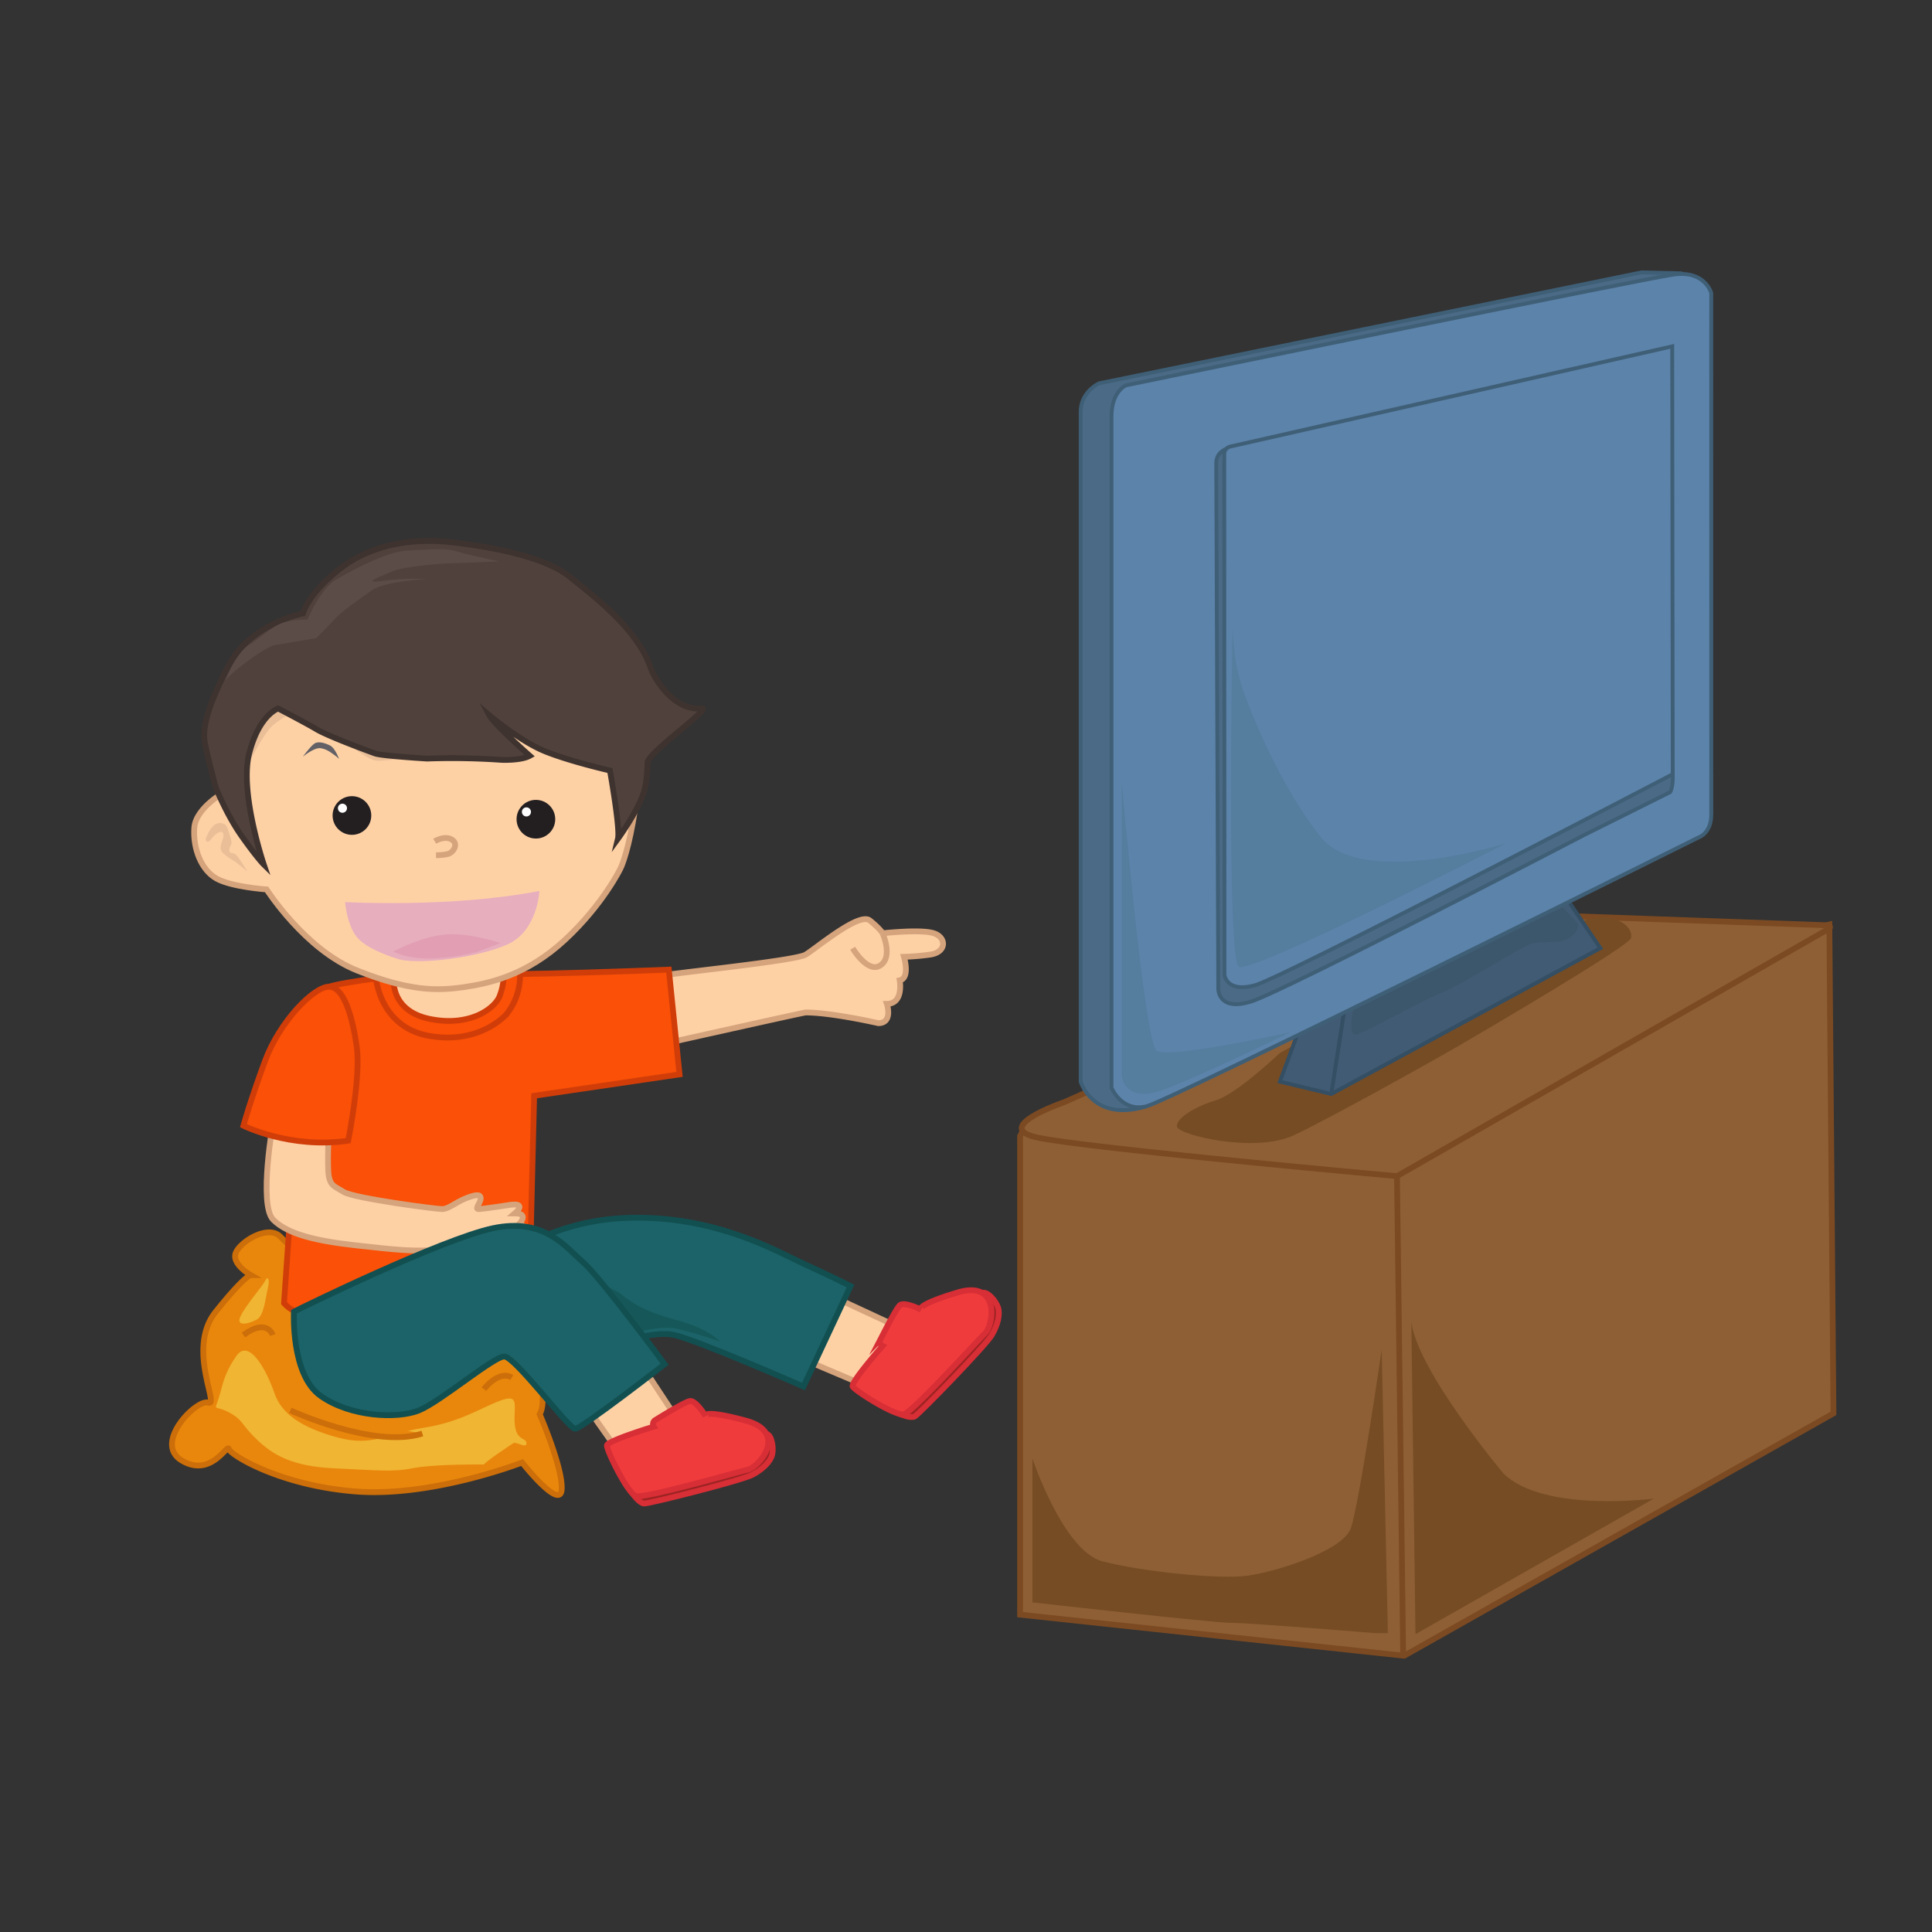 <svg id="Layer_1" data-name="Layer 1" xmlns="http://www.w3.org/2000/svg" viewBox="0 0 1000 1000"><rect x="0" y="0" width="1000" height="1000" fill="#333333" stroke="none"/><defs><style>.cls-1{fill:#e9870c;stroke:#cc6e09;}.cls-1,.cls-10,.cls-18,.cls-20,.cls-22,.cls-23,.cls-3,.cls-4,.cls-5,.cls-7,.cls-8{stroke-miterlimit:10;}.cls-1,.cls-10,.cls-18,.cls-3,.cls-4,.cls-5,.cls-7,.cls-8{stroke-width:3px;}.cls-2{fill:#f0b533;}.cls-15,.cls-3{fill:#fed1a5;}.cls-3{stroke:#d6a47c;}.cls-4{fill:#fa5007;stroke:#d13d09;}.cls-5{fill:#1b6368;stroke:#124f51;}.cls-6{fill:#165859;}.cls-7{fill:#9c2323;}.cls-7,.cls-8{stroke:#d82e36;}.cls-8{fill:#ef3b3c;}.cls-9{fill:#eabf98;}.cls-10{fill:#50413c;stroke:#3f332f;}.cls-11{fill:#5b4c48;}.cls-12{fill:#636166;}.cls-13{fill:#e7aebd;}.cls-14{fill:#e29fb4;}.cls-16{fill:#231f20;}.cls-17{fill:#fff;}.cls-18{fill:#8e5f35;stroke:#7c4a22;}.cls-19{fill:#764c24;}.cls-20{fill:#415b74;stroke:#344e63;}.cls-20,.cls-22,.cls-23{stroke-width:2px;}.cls-21{fill:#3c566b;}.cls-22{fill:#4b6a86;}.cls-22,.cls-23{stroke:#3f5f77;}.cls-23{fill:#5c83aa;}.cls-24{fill:#547d9e;}</style></defs><title>watching tv</title><path class="cls-1" d="M280.09,715s2.28,12-.76,17c0,0,12.15,28,11.39,39s-20.49-14-20.49-14-46.31,18-85.78,15-65.27-19-66-22-9.11,15-24.29,6,7.59-32,13.66-30-11.38-28,3.8-47,18.21-19,18.21-19-10.62-6-7.59-12,16.7-14,22.77-8l6.08,6s117.65,10,123,13,21.25,21,21.25,21A42.87,42.87,0,0,1,280.09,715Z"/><path class="cls-2" d="M250.49,758c1.52-2,13.66-10,15.18-11s6.83,3,6.83,0-5.31-1-6.07-10,3-16-7.59-12-20.49,11-39.47,14-26.57,10-44.78,5S145.74,732,142,721,129,692,122.21,702s-6.83,15-9.11,22-2.27,3,5.32,7,6.07,6,14.42,14,18.22,14,40.23,15,30.36,2,40.23,0,30.36-2,33.4-2Z"/><path class="cls-2" d="M138.83,665.86c-1.54,6.39-2.11,15-5.88,17.11s-11.34,4.22-8.37-1.84,11.21-15.21,12.7-18.24S139.55,662.84,138.83,665.86Z"/><path class="cls-1" d="M150.3,730s43.26,20,68.31,12"/><path class="cls-1" d="M250.49,719s7.59-10,14.42-6"/><path class="cls-1" d="M141.19,691s-3-9-15.18,0"/><path class="cls-3" d="M341.74,505.2c2.21-1.11,69.72-7.75,75.25-11.07s27.67-22.13,33.2-17.7,6.64,6.64,6.64,6.64,19.92-2.22,26.56,0,6.64,9.95-2.22,11.06a120.19,120.19,0,0,1-13.28,1.11s3.32,11.06-2.21,12.17c0,0,2.21,12.17-6.64,12.17,0,0,3.32,10-4.43,10,0,0-24.11-5.53-37.62-5.53-1.11,0-75.25,16.6-75.25,16.6Z"/><path class="cls-3" d="M441.34,490.81s7.74,13.28,14.38,8.85,1.11-16.59,1.11-16.59"/><path class="cls-4" d="M168,674.51s-11.06,11.06-21,0l6.64-95.17s10-66.4,16.6-68.61,42.05-7.75,68.61-6.64,107.34-2.21,107.34-2.21l5.53,54.22-75.25,11.07-2.21,89.63-94.06,21Z"/><path class="cls-3" d="M141.44,580.45s-7.74,43.15,0,50.9,23.24,11.07,43.16,13.28,29.88,3.32,42.05,2.21,43.16,2.22,45.37-2.21-2.21-4.43-2.21-4.43,4.43-5.53-1.11-6.64c0,0,5.54-5.53-2.21-5.53,0,0,6.64-5.53-2.21-4.43,0,0-14.39,2.22-16.6,2.22s1.11-3.32,1.11-5.53-2.22-2.22-7.75,0-8.85,5.53-12.17,5.53S183.5,620.29,178,617s-6.64-3.32-7.74-7.75,0-26.56,0-26.56Z"/><path class="cls-4" d="M126,582.66s24.35,12.17,54.23,7.75c0,0,6.64-33.2,4.42-48.69s-6.64-31-14.38-31-25.46,17.71-33.2,38.73S126,582.66,126,582.66Z"/><polygon class="cls-3" points="433.59 672.3 464.57 686.68 449.08 717.67 412.56 702.17 433.59 672.3"/><polygon class="cls-3" points="331.42 705.5 350.21 734.03 320.74 752.23 297.83 719.85 331.42 705.5"/><path class="cls-5" d="M262.06,651.27s24.35-21,67.51-21S402.6,648,417,654.59s23.24,11.07,23.24,11.07l-24.35,52s-53.11-23.24-66.39-26.56-39.84,7.74-39.84,7.74-49.8-10-64.18-15.49S262.06,651.27,262.06,651.27Z"/><path class="cls-6" d="M324,691.11c1.11,0,16.6-5.54,26.56-3.32a213.35,213.35,0,0,1,22.14,6.64s-5.54-6.64-22.14-11.07-23.24-8.85-28.77-13.28-21-8.85-21-8.85Z"/><path class="cls-7" d="M327.53,773.21s3.3,4.78,5.77,5,50.26-11.85,56-14.81,9.58-7.08,10.39-10.49-.12-10.09-3-10.78-19.39,11.24-19.39,11.24L338.4,765.76Z"/><path class="cls-7" d="M465.89,731.93s5.32,2.34,7.54,1.23,36.52-36.52,39.84-42,4.42-11.07,3.32-14.39-5.41-8.51-8.24-7.58-10.58,19.75-10.58,19.75l-26.56,31Z"/><path class="cls-8" d="M456.83,696.64s-16.6,18.81-15.49,21,22.13,15.49,26.55,14.38,37.63-37.62,42.06-42,7.74-27.66-14.39-21-18.81,8.85-18.81,8.85-8.86-4.43-11.07-2.21-8.85,15.49-10,17.7A2.42,2.42,0,0,0,456.83,696.64Z"/><path class="cls-8" d="M338.38,738.42s-24,7.27-24.23,9.74,10.68,24.82,15,26.2,51.79-12.21,57.88-13.65,21.14-19.45-1.17-25.44-20.66-2.37-20.66-2.37-5.2-8.42-8.25-7.7-15.68,8.52-17.78,9.82A2.42,2.42,0,0,0,338.38,738.42Z"/><path class="cls-5" d="M152.14,678.92s-1.72,32.61,13.83,43.6,39.9,12,50.94,7.48S255.5,702.14,261,702.11s33.39,37.45,36.71,37.43,46.3-33.43,46.3-33.43-33.43-45.2-42.32-52.9-20-23.14-46.57-17.47S155.13,677.29,152.14,678.92Z"/><path class="cls-3" d="M262.06,510.73s0,12.17-8.85,16.6-28.77,6.64-37.62,1.11-17.71-19.92-17.71-19.92,4.43-7.75,11.07-8.86,22.13-7.74,35.41-6.64S264.28,497.45,262.06,510.73Z"/><path class="cls-4" d="M269.18,504.18c-.48-11.16-63.55-8.94-68-5.62a23.12,23.12,0,0,0-6.53,7.89s2.1,25.31,27.56,29.73,38.73-10,39.83-11.06A32.34,32.34,0,0,0,269.18,504.18Zm-10.43,11c-2.22,6.64-15.5,16.6-36.52,12.17s-18.43-21.89-18.43-21.89c1.49-4.18,38.35-9.1,45-6.88a56.86,56.86,0,0,1,12,5.72A32.73,32.73,0,0,1,258.75,515.16Z"/><path class="cls-3" d="M117.3,409.33s-16,8.39-16.73,19.2,3.66,21.83,11.52,26.21S138,460.36,138,460.36s19.85,31.23,46.95,42,41.32,10.54,54.89,8.61,32.8-6.21,52.54-24.49,28.73-36.89,28.73-36.89,3.24-6.16,6.41-23.73c3-16.79,4.56-29.52,4.56-29.52s5.66-.47-4.05-3.12-54.92-51.36-54.92-51.36l-102.25-8.5-28.42,4.76L116.87,377Z"/><path class="cls-9" d="M123.83,405.75s11.07-25.38,18-30.81,24.88-15.22,24.88-15.22,14.76,26.39,17.59,28.41,7.69,5.48,10.92,5.65,20-1.93,20-1.93l-31.68-25.33s32.13,15.28,37,16.6,21.91,7.38,29.41,7.54a86.26,86.26,0,0,0,14.45-1l-18-13.72-3.58-10.81,23.33-5.33L163.45,340.32l-20.16,5.17L124,376.88Z"/><path class="cls-10" d="M136.52,447.44S123.83,410,129,389.91s15-23.19,15-23.19,15,7.82,19.59,10.61c6,3.64,27.22,11.47,30.63,12.68S221,392.64,221,392.64a370.57,370.57,0,0,1,38.58.66s10.06.45,14.62-2.11c0,0-18.39-16.16-21-21.07,0,0,15.78,13.39,28.78,18.69s33.73,10,33.73,10,5.4,30.09,4.14,35.29c0,0,11.88-16.24,14.05-26.59a72.59,72.59,0,0,0,1.23-12.83c.1-5,33.91-28.71,27.9-28-12.93,1.45-23.6-13.29-26.35-21.24-6.89-19.86-28.92-36.48-41.69-46.8S255.4,283.18,234,280.71s-42.51,1.42-58.56,14.09-18.62,22.72-18.62,22.72-27.26,5.27-38.56,27.13S104.79,377.23,106,384.14s5.74,23.62,5.74,23.62,5.56,14,13.48,25.18S136.52,447.44,136.52,447.44Z"/><path class="cls-11" d="M159.1,320.74s6.91-16.13,14.71-20.64,26.38-14.75,37.36-15.17,19-1.4,25,.44,22.24,5.18,22.24,5.18-17.67.82-25.12,1S208,293.66,204,295.39s-18.76,7.07-6.23,5.32a122.74,122.74,0,0,1,23-1s-21.54,1.12-28.24,5.8-15.93,11.23-18.93,14.58-10,10.23-10,10.23l-21.48,3.61c-4.5.75-22.57,14.11-24.82,17.69s4.84-13.63,11.3-17.56,12.82-10.7,19.33-12.15A44.79,44.79,0,0,1,159.1,320.74Z"/><path class="cls-12" d="M156.74,391.68s5.95-4.92,9.24-4.4,5.37,2.3,7,3.46a18.23,18.23,0,0,1,2.49,2.07s-2-5.71-4.74-7-5.32-2-7.33-1.28S156.74,391.68,156.74,391.68Z"/><path class="cls-9" d="M128.06,451.17s-4.51-7.79-6.14-8.94-3.23-.17-3.23-2.31,1.79-2.08.86-5.49-1.86-6.81-3.07-7.68a5.07,5.07,0,0,0-4.68-.28c-1.68.64-4.22,4.62-4.15,5s-2,2.83-.75,4,3.46-2.72,4.73-3.64,3.87-2.43,4,.4-3.16,6.59-.22,9.3,5.27,3.75,6.88,4.92S128.06,451.17,128.06,451.17Z"/><path class="cls-13" d="M178.62,466.92S234,470,279.19,461.14c0,0-.8,20.73-16.72,27.79s-48.05,10.89-57.59,7.08c0,0-15.39-4.63-20.42-11.26S178.62,466.92,178.62,466.92Z"/><path class="cls-3" d="M225,435.44s5.18-3.16,8.87-.86.73,6.88-2.29,7.51a29.34,29.34,0,0,1-5.92.57"/><path class="cls-14" d="M203.57,492.49s6,3.63,18.43,3.68a105.49,105.49,0,0,0,25.07-3.49l12.07-4.53s-15.89-5.53-28.54-4.48S203.57,492.49,203.57,492.49Z"/><path class="cls-15" d="M166.92,464.2s-12.65,1.78-15.81,1.43-7-3.16-8.09-6-.7-7.38,8.09-9.49,15.46-.73,17.21.67,3.87,5.63,2.81,7.73S169,463.85,166.92,464.2Z"/><path class="cls-15" d="M285.84,447.7s9-5.79,14.26-6.32,12.89.35,13.47,1.66,4.05,7.15-3.46,9.13-13.71,3.37-18,3S283.59,451.28,285.84,447.7Z"/><circle class="cls-16" cx="182.16" cy="422.1" r="10.01"/><circle class="cls-17" cx="177.25" cy="418.33" r="2.36"/><circle class="cls-16" cx="277.38" cy="424.02" r="10.01"/><circle class="cls-17" cx="272.48" cy="420.24" r="2.36"/><polygon class="cls-18" points="528 588.03 528 835.74 726.8 857 948.99 731.55 946.86 478.54 531.19 581.66 528 588.03"/><path class="cls-18" d="M550.86,570.49S513.65,583.25,536,588.57s187.11,20.2,187.11,20.2L946.74,480.66a.92.92,0,0,0-.43-1.71l-175.39-6.26Z"/><line class="cls-18" x1="723.08" y1="608.77" x2="726.27" y2="856.47"/><path class="cls-19" d="M662.48,545s-22.32,21.26-33,24.45-21.27,9.57-20.2,13.82,40.4,13.82,60.59,4.25,73.36-39.33,86.12-46.77,87.17-51,88.23-55.28-4.25-10.79-15.94-10.71S743.28,503.52,725.21,512,662.48,545,662.48,545Z"/><polygon class="cls-20" points="677.37 519.47 662.48 559.86 689.06 566.24 828.33 490.76 806 457.81 677.37 519.47"/><line class="cls-20" x1="689.06" y1="566.24" x2="697.88" y2="509.63"/><path class="cls-21" d="M701.82,516.28s-5.32,20.19,0,19.13,28.7-14.88,43.58-21.26,40.4-23.39,46.78-25.52,12.76,0,18.07-2.12,7.45-7.44,6.38-8.51-12.75-13.82-12.75-13.82Z"/><path class="cls-22" d="M869.89,141.47l-20.3-.47L568.93,198.41s-9.57,4.25-9.57,14.88V559.86s6.38,21.26,34,12.76l36.15-35.08-7.45-170.1L620,213.29l241.32-50,10-19.52A1.61,1.61,0,0,0,869.89,141.47Z"/><path class="cls-23" d="M885.73,151.63s-3.19-11.69-19.13-9.57-283.85,57.41-283.85,57.41-7.44,3.19-7.44,15.95V563.05s5.31,12.76,18.07,9.57,286-139.27,286-139.27,6.37-2.12,6.37-11.69Z"/><path class="cls-22" d="M642.82,230.83s-13.29-.53-13.29,9S630.59,512,630.59,512s0,11.7,17,6.38,172.22-86.11,172.22-86.11L864.47,410s2.13-3.19,1.07-12.76-74.42-12.76-74.42-12.76Z"/><path class="cls-23" d="M633.67,235l.11,269.57s1.06,9.57,16,5.32S865.8,400.73,865.8,400.73l-.26-221.46L636.75,231.15A4,4,0,0,0,633.67,235Z"/><path class="cls-24" d="M638,323.85s-3.19,172.23,3.19,176.48,138.2-63.79,138.2-63.79-74.41,23.39-95.68-3.19-37.2-65.91-41.46-79.73S638,323.85,638,323.85Z"/><path class="cls-24" d="M580.62,404.65V557.26s1.75,14.13,21.61,6.77,65.57-29.68,65.57-29.68-62.73,13.82-69.1,9.57S580.62,404.65,580.62,404.65Z"/><path class="cls-19" d="M730.52,684.25l2.13,161.59L856,775.67s-56.35,7.44-77.61-12.75C778.36,762.92,733.71,709.76,730.52,684.25Z"/><path class="cls-19" d="M711.92,845.31S647.07,840,637.5,840s-103.12-10.63-103.12-10.63V754.94s16,47.84,36.14,53.16,60.6,9.57,75.48,7.44,48.91-12.76,53.16-24.45,16-92.49,16-92.49l3.19,146.71Z"/></svg>